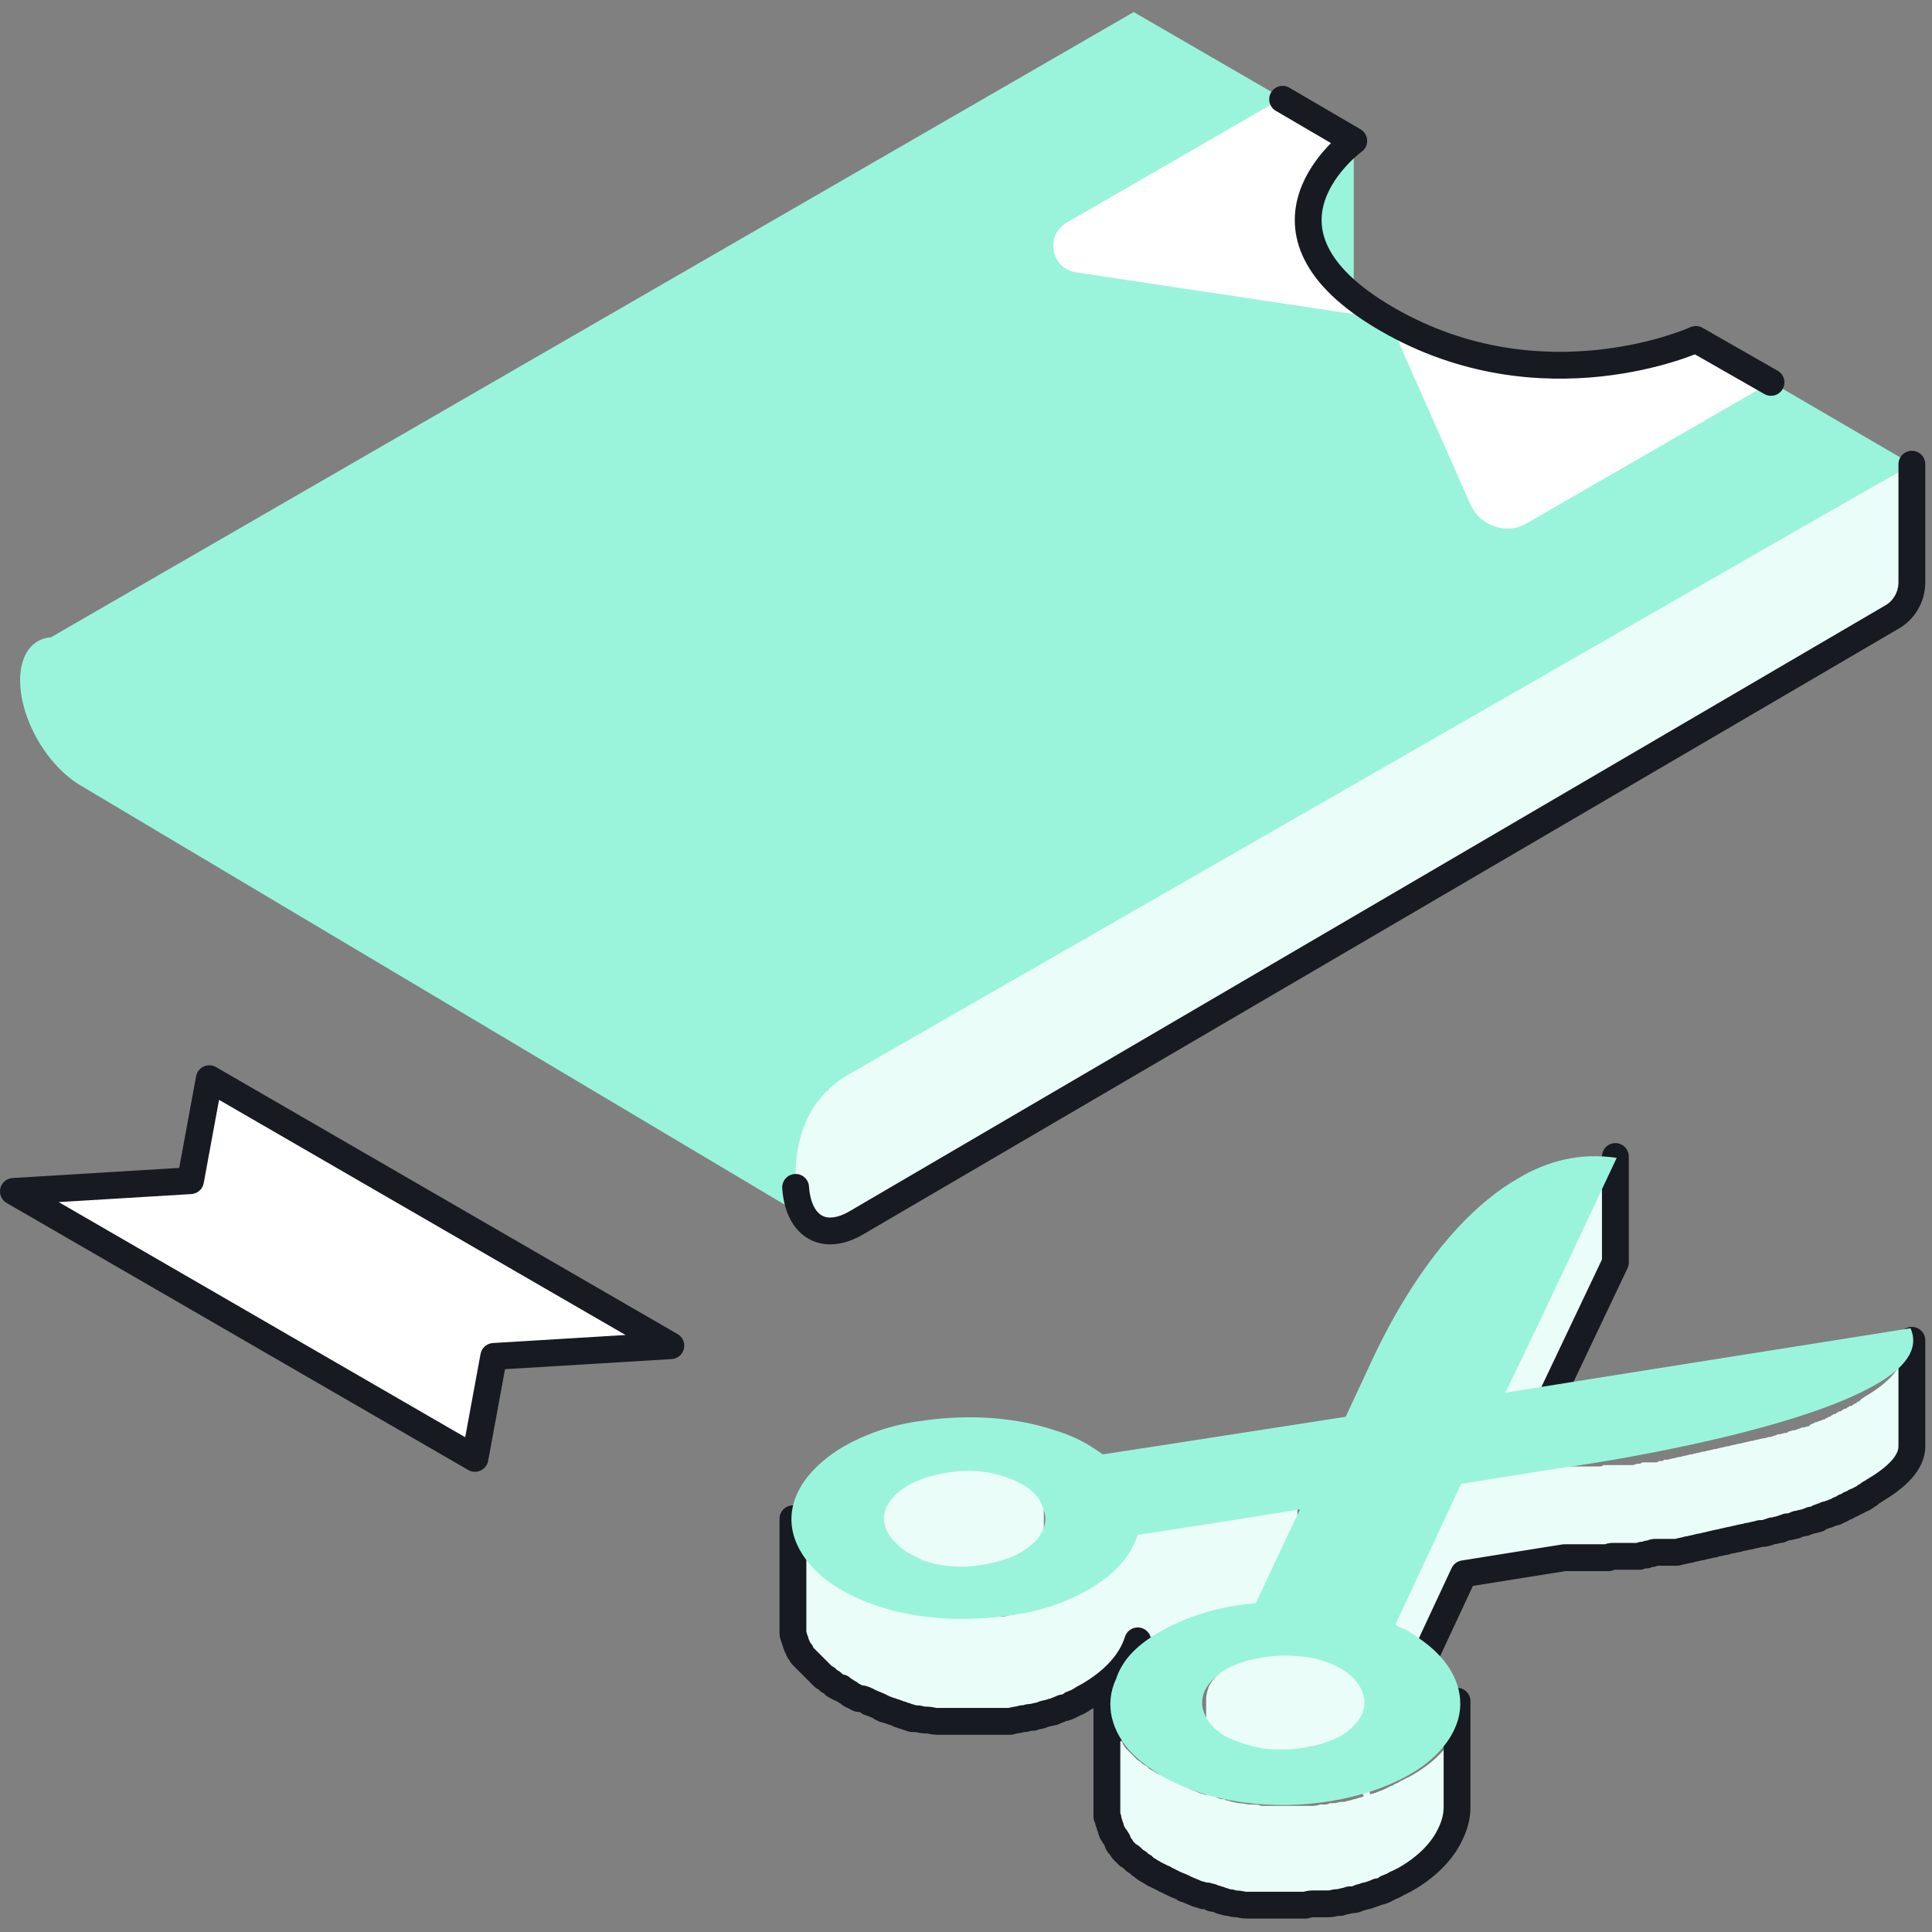 <svg width="144" height="144" viewBox="0 0 144 144" fill="none" xmlns="http://www.w3.org/2000/svg">
<rect x="0" y="0" width="144" height="144" fill="#808080" stroke="none"/>
<path d="M100.9 10.4V29.7L81.9 19.3L89.4 10.8L100.9 10.4Z" fill="#9AF4DC"/>
<path d="M142.5 34.6L126.4 25.2C126.4 25.2 115 30.4 103.4 23.7C91.8 17 100.9 10.4 100.9 10.4L84.5 0.9L3.8 47.5C2.4 47.6 1.5 48.8 1.5 50.7C1.5 53.6 3.5 57.1 6.1 58.6L61.7 91.7V81.2H61.8L142.5 34.6Z" fill="#9AF4DC"/>
<path d="M63.4 80L142.5 34.6V43.4C142.5 44.5 141.9 45.5 141 46L63.9 91.1C61.4 92.6 59.5 91.4 59.3 88.5C59.1 83.9 60.9 81.4 63.4 80Z" fill="#EBFDF8"/>
<path d="M142.5 34.6V43.4C142.5 44.5 141.9 45.5 141 46L63.9 91.1C61.4 92.6 59.5 91.4 59.3 88.5" stroke="#171A21" stroke-width="2" stroke-miterlimit="10" stroke-linecap="round" stroke-linejoin="round"/>
<path d="M100.9 10.4L95.6 7.3L79.5 16.6C77.9 17.5 78.3 20 80.2 20.3L103.5 23.8L109.6 37.6C110.3 39.2 112.3 39.9 113.8 39L132 28.5L126.4 25.3C126.4 25.3 115 30.5 103.4 23.8C91.8 17 100.9 10.4 100.9 10.4Z" fill="white"/>
<path d="M132 28.5L126.4 25.3C126.4 25.3 115 30.5 103.4 23.8C91.8 17.1 100.9 10.5 100.9 10.5L95.6 7.4" stroke="#171A21" stroke-width="2" stroke-miterlimit="10" stroke-linecap="round" stroke-linejoin="round"/>
<path d="M112.101 111.6V103.7L114.701 98.2L120.401 86.2V94.1L114.701 106.1L112.101 111.6Z" fill="#EBFDF8"/>
<path d="M78.001 120.8C78.001 120.7 78.001 120.7 78.001 120.6C78.001 120.6 78.001 120.6 78.001 120.5V120.4C78.001 120.4 78.001 120.4 78.001 120.3C78.001 120.2 78.001 120.2 77.901 120.1C77.901 120 77.801 120 77.801 119.9C77.801 119.9 77.801 119.9 77.801 119.8C77.801 119.8 77.801 119.7 77.701 119.7C77.701 119.7 77.701 119.7 77.701 119.6C77.701 119.6 77.701 119.5 77.601 119.5C77.601 119.5 77.601 119.5 77.601 119.4L77.501 119.3C77.401 119.2 77.401 119.2 77.301 119.1C77.301 119.1 77.301 119.1 77.201 119L77.101 118.9C77.101 118.9 77.001 118.9 77.001 118.8L76.901 118.7C76.901 118.7 76.801 118.7 76.801 118.6C76.801 118.6 76.701 118.6 76.701 118.5C76.701 118.5 76.601 118.5 76.601 118.4C76.601 118.4 76.501 118.4 76.501 118.3C76.501 118.3 76.501 118.3 76.401 118.3C76.301 118.3 76.301 118.2 76.201 118.2C76.201 118.2 76.201 118.2 76.101 118.2C76.001 118.2 75.901 118.1 75.801 118.1C75.801 118.1 75.801 118.1 75.701 118.1C75.601 118.1 75.501 118 75.401 118H75.301C75.201 118 75.101 117.9 75.001 117.9C74.901 117.9 74.801 117.8 74.701 117.8C74.601 117.8 74.501 117.7 74.401 117.7C74.301 117.7 74.201 117.7 74.101 117.6C74.001 117.6 73.901 117.6 73.801 117.5C73.601 117.5 73.501 117.4 73.301 117.4C73.301 117.4 73.301 117.4 73.201 117.4C73.101 117.4 72.901 117.4 72.801 117.4C72.701 117.4 72.601 117.4 72.401 117.4C72.301 117.4 72.201 117.4 72.101 117.4C72.001 117.4 71.901 117.4 71.801 117.4C71.701 117.4 71.601 117.4 71.501 117.4C71.401 117.4 71.301 117.4 71.201 117.4C71.101 117.4 71.001 117.4 70.901 117.4C70.801 117.4 70.701 117.4 70.601 117.4C70.501 117.4 70.401 117.4 70.201 117.4C70.101 117.4 69.901 117.4 69.801 117.5H69.701C69.501 117.5 69.301 117.6 69.101 117.6C69.001 117.6 68.901 117.7 68.801 117.7C68.701 117.7 68.601 117.8 68.501 117.8C68.401 117.9 68.201 117.9 68.101 118H68.001C67.901 118.1 67.701 118.1 67.601 118.2C66.501 118.9 65.801 119.8 65.801 120.7V112.8C65.801 111.8 66.501 110.9 67.601 110.3C67.701 110.2 67.801 110.2 68.001 110.1H68.101C68.201 110 68.301 110 68.501 109.9C68.601 109.9 68.701 109.8 68.801 109.8C68.901 109.8 69.001 109.7 69.101 109.7C69.301 109.6 69.501 109.6 69.701 109.6C69.701 109.6 69.701 109.6 69.801 109.6C69.901 109.6 70.101 109.5 70.201 109.5H70.301C70.401 109.5 70.401 109.5 70.501 109.5C70.601 109.5 70.701 109.5 70.801 109.5C70.801 109.5 70.801 109.5 70.901 109.5C71.001 109.5 71.001 109.5 71.101 109.5C71.201 109.5 71.301 109.5 71.401 109.5H71.501C71.601 109.5 71.601 109.5 71.701 109.5C71.801 109.5 71.901 109.5 72.001 109.5H72.101C72.201 109.5 72.201 109.5 72.301 109.5C72.401 109.5 72.601 109.5 72.701 109.5H72.801C72.901 109.5 73.001 109.5 73.101 109.5C73.101 109.5 73.101 109.5 73.201 109.5C73.301 109.5 73.501 109.5 73.601 109.6C73.601 109.6 73.601 109.6 73.701 109.6C73.801 109.6 73.901 109.6 74.001 109.7C74.101 109.7 74.201 109.7 74.301 109.8C74.401 109.8 74.501 109.9 74.601 109.9C74.701 109.9 74.701 109.9 74.801 110H74.901C75.001 110 75.101 110.1 75.201 110.1H75.301C75.401 110.1 75.501 110.2 75.601 110.2C75.601 110.2 75.601 110.2 75.701 110.2C75.801 110.2 75.901 110.3 76.001 110.3C76.001 110.3 76.001 110.3 76.101 110.3C76.201 110.3 76.201 110.4 76.301 110.4C76.301 110.4 76.401 110.4 76.401 110.5C76.401 110.5 76.501 110.5 76.501 110.6C76.501 110.6 76.601 110.6 76.601 110.7C76.601 110.7 76.701 110.7 76.701 110.8C76.701 110.8 76.801 110.8 76.801 110.9C76.801 110.9 76.901 110.9 76.901 111L77.001 111.1C77.001 111.1 77.001 111.1 77.101 111.2C77.201 111.3 77.201 111.3 77.301 111.4L77.401 111.5C77.401 111.5 77.401 111.6 77.501 111.6C77.501 111.6 77.501 111.6 77.501 111.7C77.501 111.7 77.501 111.8 77.601 111.8C77.601 111.9 77.701 111.9 77.701 112C77.701 112 77.701 112.1 77.801 112.1C77.801 112.1 77.801 112.1 77.801 112.2V112.3C77.801 112.3 77.801 112.3 77.801 112.4C77.801 112.5 77.801 112.5 77.801 112.6C77.801 112.7 77.801 112.7 77.801 112.8C77.801 112.8 77.801 112.8 77.801 112.9V120.8C78.001 120.9 78.001 120.9 78.001 120.8Z" fill="#EBFDF8"/>
<path d="M59 113.4C59 113.5 59 113.6 59 113.7C59 113.8 59 113.9 59 114C59 114 59 114 59 114.1C59 114.2 59 114.3 59.1 114.4C59.1 114.5 59.2 114.6 59.2 114.7C59.2 114.7 59.2 114.7 59.2 114.8C59.2 114.9 59.3 115 59.3 115.1C59.4 115.2 59.4 115.4 59.5 115.5L59.6 115.6C59.6 115.7 59.7 115.8 59.7 115.8L59.8 115.9C59.9 116 59.9 116 60 116.1L60.1 116.2C60.2 116.3 60.3 116.4 60.4 116.5L60.5 116.6C60.6 116.7 60.7 116.9 60.9 117C60.9 117 61 117.1 61.1 117.1C61.2 117.2 61.2 117.2 61.3 117.3C61.4 117.3 61.4 117.4 61.5 117.4C61.6 117.5 61.6 117.5 61.7 117.6C61.8 117.6 61.8 117.7 61.9 117.7C62 117.8 62 117.8 62.1 117.9C62.2 117.9 62.2 118 62.3 118C62.4 118 62.5 118.1 62.5 118.1L62.6 118.2C62.8 118.3 62.9 118.4 63.1 118.5L63.2 118.6C63.4 118.7 63.6 118.8 63.8 118.9H63.9C64.1 119 64.3 119.1 64.5 119.1C64.6 119.1 64.6 119.1 64.7 119.2C64.9 119.3 65.2 119.4 65.4 119.5C65.5 119.5 65.7 119.6 65.8 119.6C65.9 119.6 66 119.7 66.1 119.7C66.2 119.7 66.3 119.8 66.4 119.8C66.5 119.8 66.6 119.9 66.7 119.9C66.8 119.9 66.9 119.9 67 120C67.1 120 67.2 120 67.3 120.1C67.4 120.1 67.5 120.1 67.6 120.2C67.7 120.2 67.8 120.2 67.9 120.3C68 120.3 68.1 120.3 68.2 120.3C68.4 120.3 68.6 120.4 68.8 120.4C68.9 120.4 68.9 120.4 69 120.4C69.2 120.4 69.5 120.5 69.7 120.5C69.8 120.5 69.9 120.5 69.9 120.5C70 120.5 70.2 120.5 70.3 120.5C70.4 120.5 70.5 120.5 70.6 120.5C70.7 120.5 70.9 120.5 71 120.5C71.1 120.5 71.2 120.5 71.3 120.5C71.4 120.5 71.5 120.5 71.6 120.5C71.7 120.5 71.8 120.5 71.9 120.5C72 120.5 72.1 120.5 72.2 120.5C72.3 120.5 72.4 120.5 72.5 120.5C72.6 120.5 72.7 120.5 72.8 120.5C72.9 120.5 73 120.5 73.1 120.5C73.2 120.5 73.3 120.5 73.4 120.5C73.5 120.5 73.6 120.5 73.7 120.5C73.8 120.5 73.9 120.5 74 120.5C74.1 120.5 74.2 120.5 74.3 120.5C74.4 120.5 74.5 120.5 74.6 120.5C74.8 120.5 74.9 120.5 75.1 120.4C75.4 120.4 75.7 120.3 76 120.2C76.2 120.2 76.4 120.1 76.6 120.1C76.7 120.1 76.7 120.1 76.8 120.1C77 120 77.3 120 77.5 119.9C77.7 119.8 78 119.8 78.2 119.7H78.3C78.6 119.6 78.8 119.5 79 119.4C79.2 119.3 79.4 119.2 79.6 119.1C79.7 119.1 79.7 119.1 79.8 119C79.9 118.9 80.1 118.9 80.2 118.8C80.3 118.8 80.3 118.7 80.4 118.7C80.6 118.6 80.8 118.5 80.9 118.4C82.8 117.3 84.1 115.9 84.6 114.3L89.8 113.5L96.7 112.4V120.3L89.8 121.4L84.6 122.2C84.1 123.8 82.8 125.2 80.9 126.3C80.7 126.4 80.5 126.5 80.4 126.6C80.3 126.6 80.3 126.7 80.2 126.7C80.1 126.8 79.9 126.8 79.8 126.9C79.7 126.9 79.7 126.9 79.6 127C79.4 127.1 79.2 127.2 79 127.2C78.8 127.3 78.5 127.4 78.3 127.5H78.2C78 127.6 77.7 127.6 77.5 127.7C77.3 127.8 77 127.8 76.8 127.9C76.7 127.9 76.7 127.9 76.6 127.9C76.4 127.9 76.3 128 76.1 128C76.1 128 76.1 128 76 128C75.7 128.1 75.4 128.1 75.1 128.2C75 128.2 74.9 128.2 74.8 128.2C74.7 128.2 74.7 128.2 74.6 128.2C74.5 128.2 74.4 128.2 74.3 128.2C74.2 128.2 74.1 128.2 74 128.2C73.9 128.2 73.8 128.2 73.7 128.2C73.6 128.2 73.6 128.2 73.5 128.2C73.4 128.2 73.4 128.2 73.3 128.2C73.2 128.2 73.1 128.2 73 128.2C72.9 128.2 72.8 128.2 72.7 128.2C72.6 128.2 72.5 128.2 72.4 128.2C72.3 128.2 72.3 128.2 72.2 128.2H72.1C72 128.2 71.9 128.2 71.8 128.2C71.7 128.2 71.6 128.2 71.5 128.2C71.4 128.2 71.3 128.2 71.2 128.2C71.1 128.2 71.1 128.2 71 128.2H70.9C70.8 128.2 70.6 128.2 70.5 128.2C70.4 128.2 70.3 128.2 70.2 128.2C70.1 128.2 69.9 128.2 69.8 128.2C69.7 128.2 69.7 128.2 69.6 128.2C69.4 128.2 69.1 128.1 68.9 128.1C68.8 128.1 68.8 128.1 68.7 128.1C68.5 128.1 68.3 128 68.1 128H68H67.9C67.8 128 67.7 128 67.6 127.9C67.5 127.9 67.4 127.9 67.3 127.8C67.2 127.8 67.1 127.8 67 127.7C66.9 127.7 66.8 127.7 66.7 127.6C66.6 127.6 66.5 127.5 66.4 127.5C66.3 127.5 66.2 127.4 66.1 127.4C66 127.4 65.9 127.3 65.8 127.3C65.7 127.3 65.7 127.3 65.6 127.2C65.5 127.2 65.5 127.2 65.4 127.1C65.2 127 64.9 126.9 64.7 126.8C64.6 126.8 64.6 126.8 64.5 126.7C64.3 126.6 64.1 126.5 63.9 126.5H63.8C63.6 126.4 63.4 126.3 63.2 126.2L63.1 126.1C62.9 126 62.8 125.9 62.6 125.8C62.6 125.8 62.5 125.8 62.5 125.7C62.5 125.7 62.5 125.7 62.4 125.7C62.3 125.7 62.2 125.6 62.2 125.6C62.1 125.6 62.1 125.5 62 125.5C61.9 125.4 61.9 125.4 61.8 125.3C61.7 125.3 61.7 125.2 61.6 125.2C61.5 125.1 61.5 125.1 61.4 125C61.3 125 61.3 124.9 61.2 124.9C61.1 124.8 61.1 124.8 61 124.7L60.9 124.6C60.8 124.5 60.6 124.3 60.5 124.2L60.4 124.1C60.3 124 60.2 123.9 60.1 123.8C60.1 123.8 60.1 123.8 60 123.7C60 123.7 60 123.7 59.9 123.6C59.8 123.5 59.8 123.5 59.7 123.4L59.6 123.3C59.5 123.2 59.5 123.1 59.5 123.1C59.5 123.1 59.5 123 59.4 123C59.3 122.9 59.3 122.7 59.2 122.6C59.2 122.5 59.1 122.4 59.1 122.3C59.1 122.2 59 122.1 59 122C59 121.9 58.9 121.8 58.9 121.7C58.9 121.6 58.9 121.5 58.9 121.4C58.9 121.3 58.9 121.2 58.9 121.1V121V113.1C58.9 113.3 59 113.3 59 113.4Z" fill="#EBFDF8"/>
<path d="M103.9 128.9V121L105.3 118L108.8 110.5L116.3 109.3H116.4H116.5H116.6H116.7H116.8C116.8 109.3 116.8 109.3 116.9 109.3H117H117.1H117.2H117.3H117.4C117.5 109.3 117.5 109.3 117.6 109.3H117.7H117.8H117.9H118H118.1H118.2H118.3H118.4H118.5H118.6C118.7 109.3 118.7 109.3 118.8 109.3H118.9C119 109.3 119 109.3 119.1 109.3H119.2C119.3 109.3 119.4 109.3 119.5 109.2H119.6C119.7 109.2 119.7 109.2 119.8 109.2H119.9C120 109.2 120 109.2 120.1 109.2H120.2C120.3 109.2 120.3 109.2 120.4 109.2C120.5 109.2 120.5 109.2 120.6 109.2C120.7 109.2 120.7 109.2 120.8 109.2C120.9 109.2 120.9 109.2 121 109.2C121.1 109.2 121.1 109.2 121.2 109.2H121.3C121.4 109.2 121.5 109.2 121.5 109.2H121.6C121.7 109.2 121.8 109.2 122 109.1C122 109.1 122 109.1 122.1 109.1C122.2 109.1 122.3 109.1 122.4 109H122.5C122.6 109 122.7 109 122.8 109C122.9 109 122.9 109 123 109C123.1 109 123.2 109 123.2 109C123.3 109 123.3 109 123.4 109C123.5 109 123.6 109 123.6 108.9C123.7 108.9 123.7 108.9 123.8 108.9C123.9 108.9 124 108.9 124 108.8C124.1 108.8 124.1 108.8 124.2 108.8H124.3C124.6 108.7 124.8 108.7 125.1 108.6H125.2C125.5 108.5 125.7 108.5 126 108.4H126.1C126.4 108.3 126.6 108.3 126.9 108.2H127C127.3 108.1 127.5 108.1 127.8 108H127.9C128.2 107.9 128.4 107.9 128.7 107.8H128.8C129.1 107.7 129.3 107.7 129.6 107.6H129.7C130 107.5 130.2 107.5 130.5 107.4H130.6C130.9 107.3 131.1 107.3 131.4 107.2H131.5C131.6 107.2 131.8 107.1 131.9 107.1H132C132.2 107 132.4 107 132.5 106.9H132.6C132.8 106.9 132.9 106.8 133.1 106.8C133.2 106.8 133.2 106.8 133.3 106.7C133.4 106.7 133.6 106.6 133.7 106.6H133.8C134 106.5 134.1 106.5 134.3 106.4H134.4C134.5 106.4 134.7 106.3 134.8 106.3C134.8 106.3 134.9 106.3 134.9 106.2C135.1 106.1 135.2 106.1 135.3 106C135.3 106 135.3 106 135.4 106C135.6 105.9 135.7 105.9 135.9 105.8C136 105.8 136 105.8 136.1 105.7C136.2 105.7 136.3 105.6 136.3 105.6C136.4 105.6 136.4 105.6 136.5 105.5C136.6 105.5 136.6 105.4 136.7 105.4C136.8 105.4 136.8 105.4 136.9 105.3C137 105.3 137 105.2 137.1 105.2C137.2 105.2 137.2 105.2 137.3 105.1C137.4 105.1 137.4 105 137.5 105C137.6 105 137.6 105 137.7 104.9C137.8 104.9 137.8 104.8 137.9 104.8C138 104.8 138 104.8 138.1 104.7C138.2 104.7 138.2 104.6 138.3 104.6C138.3 104.6 138.4 104.6 138.4 104.5C138.5 104.5 138.6 104.4 138.6 104.4C138.6 104.4 138.7 104.4 138.7 104.3C138.8 104.2 138.9 104.2 139 104.1C140.7 103.1 141.8 102 141.8 100.8V108.7C141.8 109.9 140.7 111 139 112C138.9 112.1 138.8 112.1 138.7 112.2C138.7 112.2 138.6 112.2 138.6 112.3C138.5 112.3 138.5 112.4 138.4 112.4C138.4 112.4 138.3 112.4 138.3 112.5C138.2 112.5 138.2 112.6 138.1 112.6C138.1 112.6 138 112.6 137.9 112.7C137.8 112.7 137.8 112.8 137.7 112.8C137.6 112.8 137.6 112.8 137.5 112.9C137.4 112.9 137.4 113 137.3 113C137.2 113 137.2 113 137.1 113.1C137 113.1 137 113.2 136.9 113.2C136.8 113.2 136.8 113.2 136.7 113.3C136.6 113.3 136.6 113.4 136.5 113.4C136.4 113.4 136.4 113.4 136.3 113.5C136.2 113.5 136.1 113.6 136.1 113.6H136C135.8 113.7 135.7 113.7 135.5 113.8C135.5 113.8 135.5 113.8 135.4 113.8C135.3 113.9 135.1 113.9 134.9 114C134.9 114 134.8 114 134.8 114.1C134.7 114.1 134.5 114.2 134.4 114.2H134.3C134.1 114.3 134 114.3 133.8 114.4H133.7C133.6 114.4 133.4 114.5 133.3 114.5C133.2 114.5 133.2 114.5 133.1 114.6C132.9 114.6 132.8 114.7 132.6 114.7H132.5C132.3 114.8 132.1 114.8 132 114.9H131.9C131.8 114.9 131.6 115 131.5 115H131.4C131.1 115.1 130.9 115.2 130.6 115.2H130.5C130.2 115.3 130 115.3 129.7 115.4H129.6C129.3 115.5 129 115.5 128.8 115.6H128.7C128.4 115.7 128.1 115.7 127.9 115.8H127.8C127.5 115.9 127.2 115.9 127 116H126.9C126.6 116.1 126.4 116.1 126.1 116.2H126C125.7 116.3 125.5 116.3 125.2 116.4H125.1C124.8 116.5 124.6 116.5 124.3 116.6C124.3 116.6 124.3 116.6 124.2 116.6C124.2 116.6 124.2 116.6 124.1 116.6C124 116.6 124 116.6 123.9 116.6C123.8 116.6 123.7 116.6 123.7 116.6C123.6 116.6 123.6 116.6 123.5 116.6C123.4 116.6 123.3 116.6 123.3 116.6C123.2 116.6 123.2 116.6 123.1 116.6C123 116.6 122.9 116.6 122.9 116.6C122.8 116.6 122.8 116.6 122.7 116.6C122.6 116.6 122.5 116.6 122.4 116.7H122.3C122.2 116.7 122.1 116.7 122 116.8C122 116.8 122 116.8 121.9 116.8C121.8 116.8 121.6 116.8 121.5 116.9H121.4C121.3 116.9 121.2 116.9 121.1 116.9H121C120.9 116.9 120.8 116.9 120.8 116.9H120.7C120.6 116.9 120.6 116.9 120.5 116.9H120.4C120.3 116.9 120.2 116.9 120.2 116.9H120.1C120 116.9 120 116.9 119.9 116.9H119.8C119.7 116.9 119.7 116.9 119.6 116.9H119.5C119.4 116.9 119.3 116.9 119.2 117C119.1 117 119 117 118.9 117H118.8C118.7 117 118.7 117 118.6 117H118.5C118.4 117 118.4 117 118.3 117H118.2C118.1 117 118.1 117 118 117H117.9C117.8 117 117.8 117 117.7 117H117.6C117.5 117 117.5 117 117.4 117H117.3C117.2 117 117.2 117 117.1 117C117 117 117 117 116.9 117C116.8 117 116.8 117 116.7 117H116.6H116.5C116.5 117 116.5 117 116.4 117C116.4 117 116.4 117 116.3 117C116.2 117 116.1 117 116.1 117H116H115.9L108.4 118.2L104.9 125.7L103.9 128.9Z" fill="#EBFDF8"/>
<path d="M101.7 134.5C101.7 134.4 101.7 134.4 101.7 134.3C101.7 134.3 101.7 134.3 101.7 134.2V134.1C101.7 134.1 101.7 134.1 101.7 134C101.7 133.9 101.7 133.9 101.6 133.8C101.6 133.7 101.5 133.7 101.5 133.6C101.5 133.6 101.5 133.6 101.5 133.5L101.4 133.4C101.4 133.4 101.4 133.4 101.3 133.3L101.2 133.2C101.2 133.2 101.2 133.2 101.2 133.1C101.1 133 101.1 133 101 132.9C100.9 132.8 100.9 132.8 100.8 132.7C100.7 132.6 100.7 132.6 100.6 132.5C100.5 132.5 100.5 132.4 100.4 132.4C100.3 132.4 100.3 132.3 100.2 132.3C100.1 132.3 100 132.2 100 132.2C100 132.2 99.9 132.2 99.9 132.1C99.8 132 99.6 132 99.5 131.9C99.4 131.8 99.2 131.8 99.1 131.7H99C98.9 131.7 98.8 131.6 98.7 131.6C98.6 131.6 98.5 131.5 98.4 131.5C98.3 131.5 98.2 131.5 98.1 131.4C98 131.4 97.9 131.4 97.8 131.3C97.7 131.3 97.5 131.2 97.4 131.2C97.2 131.2 97.1 131.2 96.9 131.1H96.8C96.6 131.1 96.4 131.1 96.2 131.1C96 131.1 95.8 131.1 95.7 131.1H95.6C95.4 131.1 95.3 131.1 95.1 131.1C94.9 131.1 94.8 131.1 94.6 131.2H94.5C94.3 131.2 94.1 131.3 94 131.3C93.8 131.3 93.6 131.4 93.4 131.4C93.4 131.4 93.4 131.4 93.3 131.4C93.2 131.4 93.1 131.5 93 131.5C93 131.5 93 131.5 92.9 131.5C92.8 131.5 92.7 131.6 92.6 131.6C92.5 131.7 92.4 131.7 92.2 131.8H92.1C92 131.9 91.8 131.9 91.7 132C91 132.4 90.4 133 90.1 133.6C90 133.9 89.9 134.2 89.9 134.5V126.6C89.9 126.3 90 126 90.1 125.7C90.4 125.1 91 124.5 91.7 124.1C91.8 124 91.9 124 92.1 123.9H92.2C92.3 123.8 92.4 123.8 92.6 123.7C92.7 123.7 92.8 123.6 92.9 123.6C92.9 123.6 92.9 123.6 93 123.6C93.1 123.6 93.2 123.5 93.3 123.5C93.5 123.4 93.7 123.4 93.9 123.4C94.1 123.4 94.3 123.3 94.4 123.3C94.4 123.3 94.4 123.3 94.5 123.3C94.5 123.3 94.5 123.3 94.6 123.3C94.8 123.3 94.9 123.3 95.1 123.2C95.3 123.2 95.4 123.2 95.6 123.2C95.6 123.2 95.6 123.2 95.7 123.2C95.7 123.2 95.7 123.2 95.8 123.2C96 123.2 96.2 123.2 96.3 123.2C96.5 123.2 96.7 123.2 96.9 123.2C96.9 123.2 96.9 123.2 97 123.2C97 123.2 97 123.2 97.1 123.2C97.3 123.2 97.4 123.2 97.6 123.3C97.7 123.3 97.8 123.3 97.8 123.3C97.9 123.3 97.9 123.3 98 123.3C98.1 123.3 98.2 123.3 98.3 123.4C98.4 123.4 98.5 123.4 98.6 123.5C98.7 123.5 98.8 123.6 98.9 123.6H99C99.1 123.6 99.1 123.6 99.2 123.7H99.3C99.4 123.8 99.6 123.8 99.7 123.9C99.8 124 100 124 100.1 124.1C100.1 124.1 100.2 124.1 100.2 124.2C100.3 124.2 100.3 124.3 100.4 124.3C100.4 124.3 100.5 124.3 100.5 124.4C100.6 124.4 100.6 124.5 100.7 124.5C100.8 124.5 100.8 124.6 100.9 124.6C101 124.6 101 124.7 101.1 124.8L101.2 124.9L101.3 125C101.4 125.1 101.4 125.1 101.5 125.2C101.5 125.2 101.5 125.2 101.5 125.3C101.5 125.3 101.5 125.3 101.6 125.4C101.6 125.4 101.6 125.4 101.7 125.5C101.7 125.5 101.7 125.5 101.8 125.6L101.9 125.7C101.9 125.7 101.9 125.7 101.9 125.8C101.9 125.9 102 125.9 102 126C102 126 102 126.1 102.1 126.1C102.1 126.1 102.1 126.1 102.1 126.2V126.3C102.1 126.3 102.1 126.3 102.1 126.4C102.1 126.5 102.1 126.5 102.1 126.6C102.1 126.7 102.1 126.7 102.1 126.8C102.1 126.8 102.1 126.8 102.1 126.9V134.8C101.7 134.7 101.7 134.6 101.7 134.5Z" fill="#EBFDF8"/>
<path d="M82.701 127.5C82.701 127.6 82.701 127.7 82.801 127.8V127.9C82.801 128 82.801 128.1 82.901 128.2C82.901 128.3 83.001 128.4 83.001 128.5V128.6C83.001 128.7 83.101 128.8 83.101 128.9C83.101 129 83.201 129.1 83.301 129.2C83.301 129.2 83.301 129.2 83.301 129.3C83.401 129.4 83.401 129.5 83.501 129.6C83.501 129.6 83.501 129.6 83.501 129.7C83.601 129.8 83.701 129.9 83.701 130C83.801 130.1 83.801 130.2 83.901 130.3C83.901 130.3 83.901 130.3 84.001 130.4C84.101 130.5 84.201 130.6 84.301 130.7C84.401 130.8 84.501 130.9 84.601 131C84.701 131.1 84.701 131.1 84.801 131.2C84.901 131.2 84.901 131.3 85.001 131.3C85.101 131.4 85.101 131.4 85.201 131.5C85.301 131.5 85.301 131.6 85.401 131.6C85.501 131.7 85.601 131.7 85.601 131.8C85.701 131.8 85.701 131.9 85.801 131.9C85.901 132 86.001 132 86.101 132.1C86.201 132.1 86.201 132.2 86.301 132.2C86.501 132.3 86.701 132.4 86.901 132.5C87.001 132.5 87.001 132.6 87.101 132.6C87.301 132.7 87.501 132.8 87.701 132.9C87.901 133 88.201 133.1 88.401 133.2C88.501 133.2 88.501 133.2 88.601 133.3C88.801 133.4 89.101 133.5 89.301 133.6C89.501 133.7 89.701 133.7 89.901 133.8C90.001 133.8 90.001 133.8 90.101 133.8C90.201 133.8 90.401 133.9 90.501 133.9C90.601 133.9 90.701 133.9 90.701 134C90.801 134 90.901 134.1 91.101 134.1C91.201 134.1 91.301 134.1 91.401 134.2C91.501 134.2 91.601 134.2 91.801 134.3C92.001 134.3 92.201 134.4 92.401 134.4C92.701 134.4 92.901 134.5 93.201 134.5C93.301 134.5 93.301 134.5 93.401 134.5C93.601 134.5 93.801 134.5 94.001 134.6C94.101 134.6 94.201 134.6 94.201 134.6C94.501 134.6 94.701 134.6 95.001 134.6H95.101C95.301 134.6 95.501 134.6 95.801 134.6C95.901 134.6 96.001 134.6 96.001 134.6C96.201 134.6 96.401 134.6 96.601 134.6C96.701 134.6 96.701 134.6 96.801 134.6C97.101 134.6 97.301 134.6 97.601 134.6H97.701C97.901 134.6 98.101 134.6 98.401 134.5C98.501 134.5 98.601 134.5 98.601 134.5C98.801 134.5 99.001 134.5 99.101 134.4C99.201 134.4 99.301 134.4 99.401 134.4C99.601 134.4 99.801 134.3 100.001 134.3C100.101 134.3 100.101 134.3 100.201 134.3C100.501 134.2 100.701 134.2 100.901 134.1H101.001C101.201 134 101.401 134 101.601 133.9C101.801 133.8 102.001 133.8 102.201 133.7H102.301C102.601 133.6 102.801 133.5 103.101 133.4C103.301 133.3 103.501 133.2 103.701 133.1C103.801 133.1 103.801 133.1 103.901 133C104.101 132.9 104.201 132.9 104.301 132.8C104.401 132.8 104.401 132.7 104.501 132.7C104.701 132.6 104.901 132.5 105.101 132.4C106.701 131.5 107.901 130.4 108.501 129C108.701 128.5 108.901 128 108.901 127.5C108.901 127.3 108.901 127.2 108.901 127V134.9C108.901 135.6 108.701 136.3 108.401 136.9C107.801 138.2 106.601 139.4 105.001 140.3C104.801 140.4 104.601 140.5 104.401 140.6C104.301 140.6 104.301 140.7 104.201 140.7C104.101 140.8 103.901 140.8 103.801 140.9C103.701 140.9 103.701 140.9 103.601 141C103.401 141.1 103.201 141.2 103.001 141.2C102.801 141.3 102.501 141.4 102.201 141.5H102.101C101.901 141.6 101.701 141.6 101.501 141.7C101.301 141.8 101.101 141.8 101.001 141.8H100.901C100.701 141.9 100.401 141.9 100.201 142C100.101 142 100.101 142 100.001 142C99.801 142 99.601 142.1 99.401 142.1C99.301 142.1 99.201 142.1 99.101 142.1C99.001 142.1 98.901 142.1 98.801 142.1C98.701 142.1 98.601 142.1 98.501 142.1C98.401 142.1 98.301 142.1 98.301 142.1C98.101 142.1 97.901 142.1 97.601 142.2H97.501C97.301 142.2 97.001 142.2 96.801 142.2C96.701 142.2 96.701 142.2 96.601 142.2C96.501 142.2 96.401 142.2 96.301 142.2C96.201 142.2 96.101 142.2 96.001 142.2C95.901 142.2 95.801 142.2 95.801 142.2C95.601 142.2 95.401 142.2 95.101 142.2H95.001C94.701 142.2 94.501 142.2 94.201 142.2C94.101 142.2 94.101 142.2 94.001 142.2C93.901 142.2 93.701 142.2 93.601 142.2C93.501 142.2 93.501 142.2 93.401 142.2C93.301 142.2 93.301 142.2 93.201 142.2C92.901 142.2 92.701 142.1 92.401 142.1C92.201 142.1 92.001 142 91.901 142C91.801 142 91.701 142 91.501 141.9C91.401 141.9 91.301 141.9 91.201 141.8C91.101 141.8 91.001 141.7 90.801 141.7C90.701 141.7 90.601 141.7 90.601 141.6C90.501 141.6 90.301 141.5 90.201 141.5C90.101 141.5 90.101 141.5 90.001 141.5C89.801 141.4 89.601 141.4 89.401 141.3C89.201 141.2 88.901 141.1 88.701 141C88.601 141 88.601 141 88.501 140.9C88.301 140.8 88.001 140.7 87.801 140.6C87.601 140.5 87.401 140.4 87.201 140.3C87.101 140.3 87.101 140.2 87.001 140.2C86.801 140.1 86.601 140 86.401 139.9C86.301 139.9 86.301 139.8 86.201 139.8C86.101 139.7 86.001 139.7 85.901 139.6C85.801 139.6 85.801 139.5 85.701 139.5C85.601 139.4 85.501 139.4 85.501 139.3C85.401 139.3 85.401 139.2 85.301 139.2C85.201 139.1 85.201 139.1 85.101 139C85.001 139 85.001 138.9 84.901 138.9C84.801 138.8 84.801 138.8 84.701 138.7C84.601 138.6 84.501 138.5 84.401 138.5C84.301 138.4 84.201 138.3 84.101 138.2C84.101 138.2 84.101 138.2 84.001 138.1C83.901 138 83.901 137.9 83.801 137.8C83.701 137.7 83.601 137.6 83.601 137.5C83.601 137.5 83.601 137.5 83.601 137.4C83.501 137.3 83.501 137.2 83.401 137.1C83.301 137 83.301 136.9 83.201 136.8C83.201 136.7 83.101 136.6 83.101 136.5C83.101 136.4 83.001 136.3 83.001 136.2C83.001 136.1 82.901 136 82.901 135.9C82.901 135.8 82.901 135.7 82.801 135.6C82.801 135.5 82.801 135.4 82.801 135.3V135.2V127.3C82.801 127.4 82.801 127.4 82.801 127.5C82.601 127.2 82.701 127.4 82.701 127.5Z" fill="#EBFDF8"/>
<path d="M120.401 86.2V94.1L114.701 106.1L113.501 108.7" stroke="#171A21" stroke-width="2" stroke-miterlimit="10" stroke-linecap="round" stroke-linejoin="round"/>
<path d="M84.801 122.3C84.301 123.9 83.001 125.3 81.101 126.4C80.901 126.5 80.701 126.6 80.601 126.7C80.501 126.7 80.501 126.8 80.401 126.8C80.301 126.9 80.101 126.9 80.001 127C79.901 127 79.901 127 79.801 127.1C79.601 127.2 79.401 127.3 79.201 127.3C79.001 127.4 78.701 127.5 78.501 127.6H78.401C78.201 127.7 77.901 127.7 77.701 127.8C77.501 127.9 77.201 127.9 77.001 128C76.901 128 76.901 128 76.801 128C76.601 128 76.501 128.1 76.301 128.1C76.301 128.1 76.301 128.1 76.201 128.1C75.901 128.2 75.601 128.2 75.301 128.3C75.201 128.3 75.101 128.3 75.001 128.3C74.901 128.3 74.901 128.3 74.801 128.3C74.701 128.3 74.601 128.3 74.501 128.3C74.401 128.3 74.301 128.3 74.201 128.3C74.101 128.3 74.001 128.3 73.901 128.3C73.801 128.3 73.801 128.3 73.701 128.3C73.601 128.3 73.601 128.3 73.501 128.3C73.401 128.3 73.301 128.3 73.201 128.3C73.101 128.3 73.001 128.3 72.901 128.3C72.801 128.3 72.701 128.3 72.601 128.3C72.501 128.3 72.501 128.3 72.401 128.3H72.301C72.201 128.3 72.101 128.3 72.001 128.3C71.901 128.3 71.801 128.3 71.701 128.3C71.601 128.3 71.501 128.3 71.401 128.3C71.301 128.3 71.301 128.3 71.201 128.3H71.101C71.001 128.3 70.801 128.3 70.701 128.3C70.601 128.3 70.501 128.3 70.401 128.3C70.301 128.3 70.101 128.3 70.001 128.3C69.901 128.3 69.901 128.3 69.801 128.3C69.601 128.3 69.301 128.2 69.101 128.2C69.001 128.2 69.001 128.2 68.901 128.2C68.701 128.2 68.501 128.1 68.301 128.1H68.201H68.101C68.001 128.1 67.901 128.1 67.801 128C67.701 128 67.601 128 67.501 127.9C67.401 127.9 67.301 127.9 67.201 127.8C67.101 127.8 67.001 127.8 66.901 127.7C66.801 127.7 66.701 127.6 66.601 127.6C66.501 127.6 66.401 127.5 66.301 127.5C66.201 127.5 66.101 127.4 66.001 127.4C65.901 127.4 65.901 127.4 65.801 127.3C65.701 127.3 65.701 127.3 65.601 127.2C65.401 127.1 65.101 127 64.901 126.9C64.801 126.9 64.801 126.9 64.701 126.8C64.501 126.7 64.301 126.6 64.101 126.6H64.001C63.801 126.5 63.601 126.4 63.401 126.3L63.301 126.2C63.101 126.1 63.001 126 62.801 125.9C62.801 125.9 62.701 125.9 62.701 125.8C62.701 125.8 62.701 125.8 62.601 125.8C62.501 125.8 62.401 125.7 62.401 125.7C62.301 125.7 62.301 125.6 62.201 125.6C62.101 125.5 62.101 125.5 62.001 125.4C61.901 125.4 61.901 125.3 61.801 125.3C61.701 125.2 61.701 125.2 61.601 125.1C61.501 125.1 61.501 125 61.401 125C61.301 124.9 61.301 124.9 61.201 124.8L61.101 124.7C61.001 124.6 60.801 124.4 60.701 124.3L60.601 124.2C60.501 124.1 60.401 124 60.301 123.9C60.301 123.9 60.301 123.9 60.201 123.8C60.201 123.8 60.201 123.8 60.101 123.7C60.001 123.6 60.001 123.6 59.901 123.5L59.801 123.4C59.701 123.3 59.701 123.2 59.701 123.2C59.701 123.2 59.701 123.1 59.601 123.1C59.501 123 59.501 122.8 59.401 122.7C59.401 122.6 59.301 122.5 59.301 122.4C59.301 122.3 59.201 122.2 59.201 122.1C59.201 122 59.101 121.9 59.101 121.8C59.101 121.7 59.101 121.6 59.101 121.5C59.101 121.4 59.101 121.3 59.101 121.2V121.1V113.2C59.101 113.3 59.101 113.3 59.101 113.4C59.101 113.5 59.101 113.6 59.101 113.7C59.101 113.8 59.101 113.9 59.101 114C59.101 114 59.101 114 59.101 114.1C59.101 114.2 59.101 114.3 59.201 114.4C59.201 114.5 59.301 114.6 59.301 114.7" stroke="#171A21" stroke-width="2" stroke-miterlimit="10" stroke-linecap="round" stroke-linejoin="round"/>
<path d="M142.5 99.9V107.8C142.5 109 141.4 110.1 139.7 111.1C139.6 111.2 139.5 111.2 139.4 111.3C139.4 111.3 139.3 111.3 139.3 111.4C139.2 111.4 139.2 111.5 139.1 111.5C139.1 111.5 139 111.5 139 111.6C138.9 111.6 138.9 111.7 138.8 111.7C138.8 111.7 138.7 111.7 138.6 111.8C138.5 111.8 138.5 111.9 138.4 111.9C138.3 111.9 138.3 111.9 138.2 112C138.1 112 138.1 112.1 138 112.1C137.9 112.1 137.9 112.1 137.8 112.2C137.7 112.2 137.7 112.3 137.6 112.3C137.5 112.3 137.5 112.3 137.4 112.4C137.3 112.4 137.3 112.5 137.2 112.5C137.1 112.5 137.1 112.5 137 112.6C136.9 112.6 136.8 112.7 136.8 112.7H136.7C136.5 112.8 136.4 112.8 136.2 112.9C136.2 112.9 136.2 112.9 136.1 112.9C136 113 135.8 113 135.6 113.1C135.6 113.1 135.5 113.1 135.5 113.2C135.4 113.2 135.2 113.3 135.1 113.3H135C134.8 113.4 134.7 113.4 134.5 113.5H134.4C134.3 113.5 134.1 113.6 134 113.6C133.9 113.6 133.9 113.6 133.8 113.7C133.6 113.7 133.5 113.8 133.3 113.8H133.2C133 113.9 132.8 113.9 132.7 114H132.6C132.5 114 132.3 114.1 132.2 114.1H132.1C131.8 114.2 131.6 114.3 131.3 114.3H131.2C130.9 114.4 130.7 114.4 130.4 114.5H130.3C130 114.6 129.7 114.6 129.5 114.7H129.4C129.1 114.8 128.8 114.8 128.6 114.9H128.5C128.2 115 127.9 115 127.7 115.1H127.6C127.3 115.2 127.1 115.2 126.8 115.3H126.7C126.4 115.4 126.2 115.4 125.9 115.5H125.8C125.5 115.6 125.3 115.6 125 115.7C125 115.7 125 115.7 124.9 115.7C124.9 115.7 124.9 115.7 124.8 115.7C124.7 115.7 124.7 115.7 124.6 115.7C124.5 115.7 124.4 115.7 124.4 115.7C124.3 115.7 124.3 115.7 124.2 115.7C124.1 115.7 124 115.7 124 115.7C123.9 115.7 123.9 115.7 123.8 115.7C123.7 115.7 123.6 115.7 123.6 115.7C123.5 115.7 123.5 115.7 123.4 115.7C123.3 115.7 123.2 115.7 123.1 115.8H123C122.9 115.8 122.8 115.8 122.7 115.9C122.7 115.9 122.7 115.9 122.6 115.9C122.5 115.9 122.3 115.9 122.2 116H122.1C122 116 121.9 116 121.8 116H121.7C121.6 116 121.5 116 121.5 116H121.4C121.3 116 121.3 116 121.2 116H121.1C121 116 120.9 116 120.9 116H120.8C120.7 116 120.7 116 120.6 116H120.5C120.4 116 120.4 116 120.3 116H120.2C120.1 116 120 116 119.9 116.1C119.8 116.1 119.7 116.1 119.6 116.1H119.5C119.4 116.1 119.4 116.1 119.3 116.1H119.2C119.1 116.1 119.1 116.1 119 116.1H118.9C118.8 116.1 118.8 116.1 118.7 116.1H118.6C118.5 116.1 118.5 116.1 118.4 116.1H118.3C118.2 116.1 118.2 116.1 118.1 116.1H118C117.9 116.1 117.9 116.1 117.8 116.1C117.7 116.1 117.7 116.1 117.6 116.1C117.5 116.1 117.5 116.1 117.4 116.1H117.3H117.2C117.2 116.1 117.2 116.1 117.1 116.1C117.1 116.1 117.1 116.1 117 116.1C116.9 116.1 116.8 116.1 116.8 116.1H116.7H116.6L109.1 117.3L105.6 124.8L104.2 127.8" stroke="#171A21" stroke-width="2" stroke-miterlimit="10" stroke-linecap="round" stroke-linejoin="round"/>
<path d="M108.201 128.8C108.401 128.3 108.601 127.8 108.601 127.3C108.601 127.1 108.601 127 108.601 126.8V134.7C108.601 135.4 108.401 136.1 108.101 136.7C107.501 138 106.301 139.2 104.701 140.1C104.501 140.2 104.301 140.3 104.101 140.4C104.001 140.4 104.001 140.5 103.901 140.5C103.801 140.6 103.601 140.6 103.501 140.7C103.401 140.7 103.401 140.7 103.301 140.8C103.101 140.9 102.901 141 102.701 141C102.501 141.1 102.201 141.2 101.901 141.3H101.801C101.601 141.4 101.401 141.4 101.201 141.5C101.001 141.6 100.801 141.6 100.701 141.6H100.601C100.401 141.7 100.101 141.7 99.901 141.8C99.801 141.8 99.801 141.8 99.701 141.8C99.501 141.8 99.301 141.9 99.101 141.9C99.001 141.9 98.901 141.9 98.801 141.9C98.701 141.9 98.601 141.9 98.501 141.9C98.401 141.9 98.301 141.9 98.201 141.9C98.101 141.9 98.001 141.9 98.001 141.9C97.801 141.9 97.601 141.9 97.301 142H97.201C97.001 142 96.701 142 96.501 142C96.401 142 96.401 142 96.301 142C96.201 142 96.101 142 96.001 142C95.901 142 95.801 142 95.701 142C95.601 142 95.501 142 95.501 142C95.301 142 95.101 142 94.801 142H94.701C94.401 142 94.201 142 93.901 142C93.801 142 93.801 142 93.701 142C93.601 142 93.401 142 93.301 142C93.201 142 93.201 142 93.101 142C93.001 142 93.001 142 92.901 142C92.601 142 92.401 141.9 92.101 141.9C91.901 141.9 91.701 141.8 91.601 141.8C91.501 141.8 91.401 141.8 91.201 141.7C91.101 141.7 91.001 141.7 90.901 141.6C90.801 141.6 90.701 141.5 90.501 141.5C90.401 141.5 90.301 141.5 90.301 141.4C90.201 141.4 90.001 141.3 89.901 141.3C89.801 141.3 89.801 141.3 89.701 141.3C89.501 141.2 89.301 141.2 89.101 141.1C88.901 141 88.601 140.9 88.401 140.8C88.301 140.8 88.301 140.8 88.201 140.7C88.001 140.6 87.701 140.5 87.501 140.4C87.301 140.3 87.101 140.2 86.901 140.1C86.801 140.1 86.801 140 86.701 140C86.501 139.9 86.301 139.8 86.101 139.7C86.001 139.7 86.001 139.6 85.901 139.6C85.801 139.5 85.701 139.5 85.601 139.4C85.501 139.4 85.501 139.3 85.401 139.3C85.301 139.2 85.201 139.2 85.201 139.1C85.101 139.1 85.101 139 85.001 139C84.901 138.9 84.901 138.9 84.801 138.8C84.701 138.8 84.701 138.7 84.601 138.7C84.501 138.6 84.501 138.6 84.401 138.5C84.301 138.4 84.201 138.3 84.101 138.3C84.001 138.2 83.901 138.1 83.801 138C83.801 138 83.801 138 83.701 137.9C83.601 137.8 83.601 137.7 83.501 137.6C83.401 137.5 83.301 137.4 83.301 137.3C83.301 137.3 83.301 137.3 83.301 137.2C83.201 137.1 83.201 137 83.101 136.9C83.001 136.8 83.001 136.7 82.901 136.6C82.901 136.5 82.801 136.4 82.801 136.3C82.801 136.2 82.701 136.1 82.701 136C82.701 135.9 82.601 135.8 82.601 135.7C82.601 135.6 82.601 135.5 82.501 135.4C82.501 135.3 82.501 135.2 82.501 135.1V135V127.1C82.501 127.2 82.501 127.2 82.501 127.3C82.501 127.4 82.501 127.5 82.501 127.6C82.501 127.7 82.501 127.8 82.601 127.9V128C82.601 128.1 82.601 128.2 82.701 128.3C82.701 128.4 82.801 128.5 82.801 128.6V128.7C82.801 128.8 82.901 128.9 82.901 129" stroke="#171A21" stroke-width="2" stroke-miterlimit="10" stroke-linecap="round" stroke-linejoin="round"/>
<path d="M86.5 121.6C88.4 120.5 90.9 119.7 93.6 119.5L95 116.5L96.9 112.5L90 113.6L84.8 114.4C84.3 116 83 117.4 81.1 118.5C79.5 119.4 77.6 120.1 75.3 120.4C71.9 120.9 68.4 120.7 65.4 119.7C62.4 118.7 60.3 117.1 59.4 115.1C58.2 112.4 59.7 109.7 62.9 107.8C64.5 106.9 66.4 106.2 68.7 105.9C72.1 105.4 75.6 105.6 78.6 106.6C79.6 106.9 80.5 107.3 81.3 107.8C81.6 108 81.9 108.2 82.2 108.4L87.4 107.6L100.3 105.6L102.3 101.3C102.8 100.3 106.7 91.5 113.2 87.8C115.4 86.5 117.8 85.9 120.5 86.3L114.8 98.4L112.2 103.8L121.6 102.3L142.4 99C143.1 100.6 141.9 102 139.8 103.2C133.4 106.9 118.1 109.2 116.4 109.4L108.9 110.6L105.4 118.1L104 121.1C104.3 121.3 104.7 121.4 105 121.6C105.8 122.1 106.5 122.6 107.1 123.2C108.8 124.9 109.3 127 108.4 128.9C107.8 130.2 106.6 131.4 105 132.3C101.8 134.1 97 135 92.4 134.3C89 133.8 86.3 132.5 84.5 130.8C82.8 129.1 82.3 127 83.2 125.1C83.7 123.6 84.9 122.5 86.5 121.6ZM75 110.1C73.6 109.6 72 109.5 70.4 109.8C69.3 110 68.4 110.3 67.7 110.7C66.2 111.6 65.5 112.8 66.1 114.1C66.4 114.7 66.9 115.2 67.6 115.7C68 115.9 68.4 116.1 68.8 116.3C70.2 116.8 71.8 116.9 73.4 116.6C74.5 116.4 75.4 116.1 76.1 115.7C77.6 114.8 78.3 113.6 77.7 112.3C77.4 111.3 76.4 110.6 75 110.1ZM94 130.3C96.2 130.6 98.4 130.2 99.9 129.4C100.6 129 101.2 128.4 101.5 127.8C101.9 126.9 101.7 126 100.9 125.1C100.1 124.3 98.8 123.7 97.3 123.5C95.1 123.2 92.9 123.6 91.4 124.4C90.7 124.8 90.1 125.4 89.8 126C89.4 126.9 89.6 127.8 90.4 128.7C90.7 129 91 129.2 91.3 129.4C92.1 129.8 93 130.1 94 130.3Z" fill="#9AF4DC"/>
<path d="M1 88.8L14.2 88L15.6 80.4L50 100.3L36.8 101.1L35.4 108.7L1 88.8Z" fill="white" stroke="#171A21" stroke-width="2" stroke-miterlimit="10" stroke-linecap="round" stroke-linejoin="round"/>
</svg>
